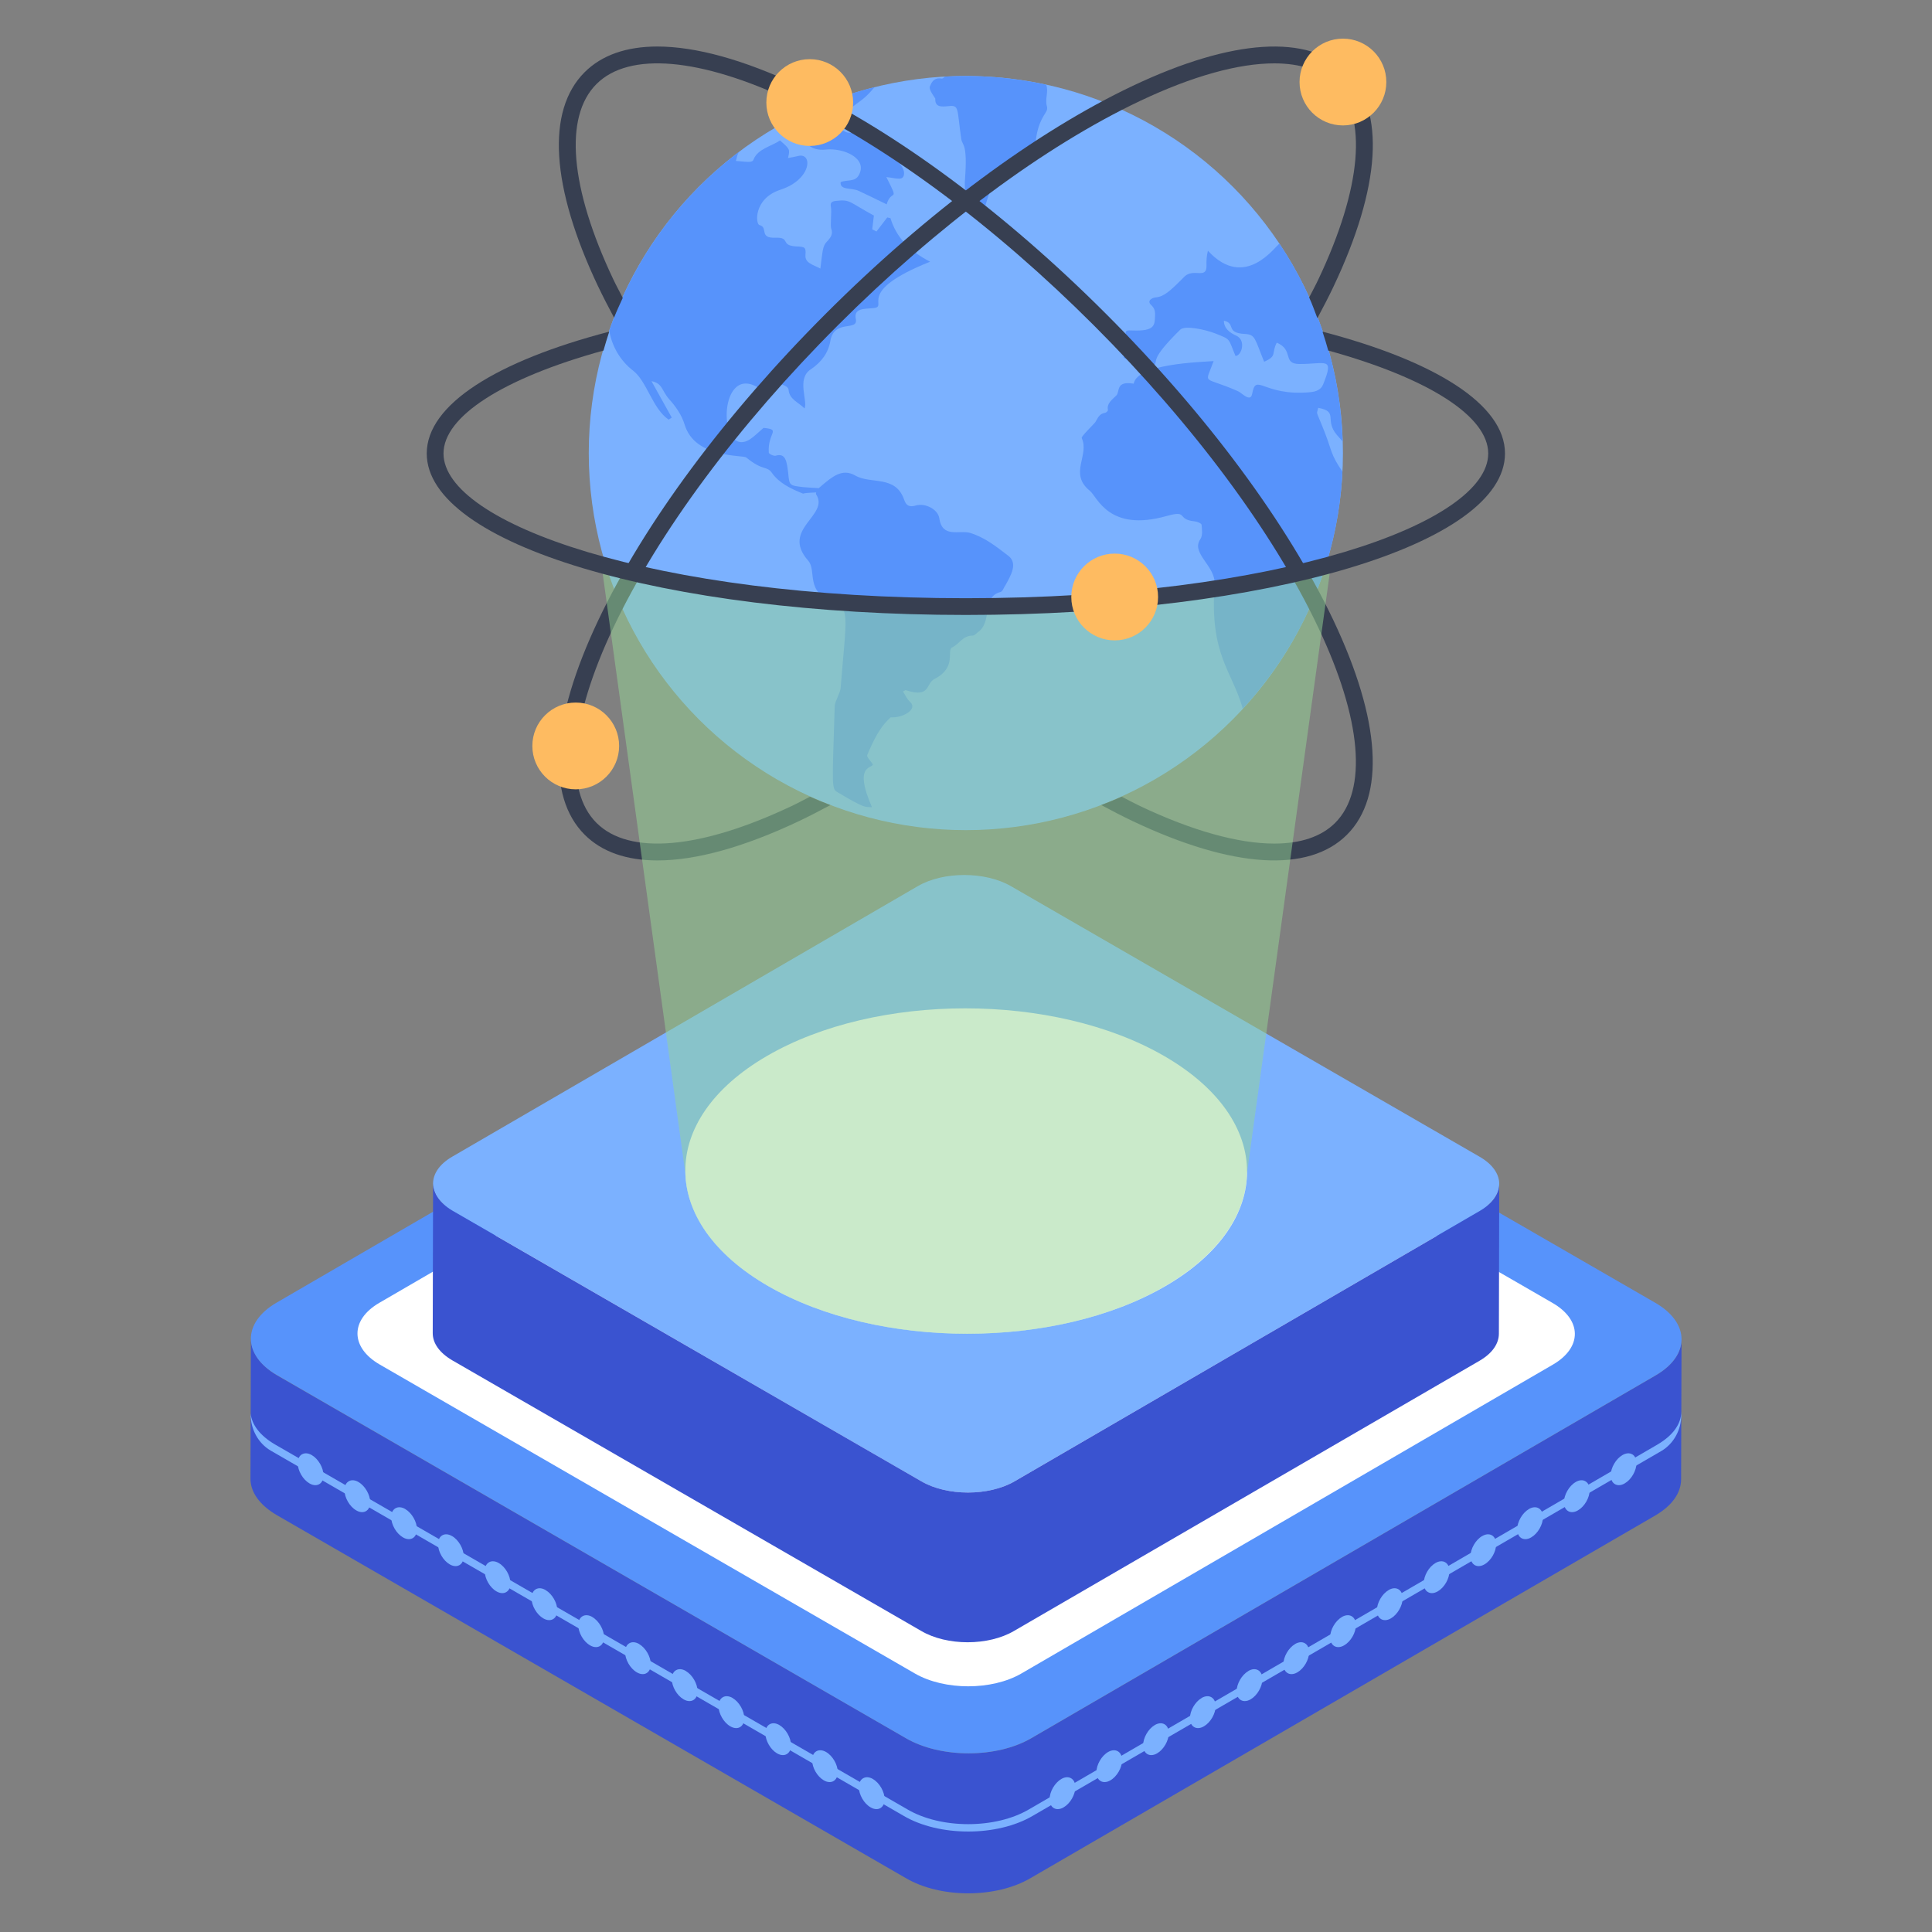 <svg id="Layer_1" enable-background="new 0 0 50 50" height="512" viewBox="0 0 50 50" width="512" xmlns="http://www.w3.org/2000/svg"><rect x="0" y="0" width="50" height="50" fill="#808080" stroke="none"/><g><g><g><g><g><g><g><g><g><g><path d="m43.518 34.665-.011 3.615c0 .344-.218.676-.665.939l-16.169 9.385c-.894.527-2.338.527-3.232 0l-16.283-9.396c-.447-.264-.676-.596-.676-.94l.011-3.626c0 .344.229.687.676.951l16.283 9.396c.894.516 2.338.516 3.232 0l16.169-9.396c.447-.264.665-.596.665-.928z" fill="#3a53d0"/></g><g><path d="m42.84 33.717c.9.52.904 1.356.011 1.875l-16.166 9.394c-.894.519-2.338.52-3.238 0l-16.279-9.398c-.893-.515-.904-1.356-.011-1.875l16.166-9.394c.894-.519 2.345-.515 3.238 0z" fill="#5793fb"/></g></g><path d="m42.892 37.387-16.26 9.438c-.868.512-2.281.512-3.151-0l-16.373-9.448c-.379-.224-.591-.504-.621-.795l-0.0.019c-.002.381.189.745.516.939.002.001.004.003.007.004l16.373 9.448c.461.272 1.068.408 1.674.408.606 0 1.212-.136 1.673-.408l16.26-9.437c.002-.001.004-.003.007-.004.325-.193.513-.552.515-.929l0-.094c-.001.324-.215.621-.62.859z" fill="#7bb1ff"/></g><g fill="#7bb1ff"><g><path d="m42.242 37.638c-.072-.041-.16-.034-.253.019-.171.099-.304.33-.304.526.001.106.04.186.11.227.031.017.065.026.101.026.048 0 .1-.015.152-.046.171-.099.304-.33.304-.526-.001-.106-.04-.186-.11-.227z"/><path d="m40.779 38.355c-.171.098-.304.33-.304.526 0 .105.039.186.11.227.03.018.064.026.101.026.048 0 .1-.015.151-.046.171-.098.304-.329.304-.526-.001-.106-.04-.186-.111-.227-.069-.041-.161-.034-.252.02z"/><path d="m39.569 39.054c-.171.099-.304.33-.304.526.001.105.04.186.11.227.031.017.065.026.101.026.048 0 .1-.015.152-.046.171-.099.304-.33.304-.526-.001-.106-.04-.186-.11-.227-.072-.041-.161-.034-.253.019z"/><path d="m38.36 39.752c-.171.098-.304.329-.304.526.001.105.04.186.111.227.03.017.064.026.1.026.048 0 .1-.015.152-.046.17-.098.302-.328.301-.524-.001-.107-.04-.188-.111-.228-.07-.04-.159-.033-.249.02z"/><path d="m37.148 40.452c-.17.098-.302.328-.301.524 0 .107.039.188.11.228.03.017.064.026.1.026.048 0 .099-.015.151-.045.171-.098.304-.329.304-.526 0-.105-.039-.186-.11-.227-.07-.041-.161-.034-.253.019z"/><path d="m35.938 41.151c-.171.099-.304.33-.304.526.001.105.04.186.11.226.031.018.065.026.101.026.048 0 .1-.015.152-.046.171-.099.304-.33.304-.526-.001-.105-.04-.186-.11-.227-.072-.041-.161-.034-.253.02z"/><path d="m34.728 41.849c-.171.098-.304.329-.304.526.001.105.04.186.11.226.031.018.065.026.101.026.048 0 .1-.015.152-.046.171-.098.304-.329.304-.526 0-.105-.039-.186-.11-.227-.07-.041-.161-.034-.253.019z"/><path d="m33.518 42.547c-.171.099-.304.33-.304.526 0 .105.039.186.11.227.03.018.064.026.1.026.048 0 .1-.015.152-.046.171-.098.304-.329.304-.526-.001-.106-.04-.186-.11-.227-.071-.041-.16-.034-.253.019z"/><path d="m32.308 43.246c-.171.099-.304.33-.304.526.001.105.04.186.11.226.031.018.065.026.101.026.048 0 .1-.015.152-.046.171-.099.304-.33.304-.526 0-.105-.039-.186-.109-.227-.071-.041-.161-.035-.254.019z"/><path d="m31.099 43.944c-.171.099-.304.33-.304.526 0 .105.039.186.11.227.03.018.064.026.1.026.048 0 .1-.015.152-.046.171-.098.304-.329.304-.526-.001-.106-.04-.186-.111-.227-.07-.041-.16-.034-.252.019z"/><path d="m29.888 44.643c-.171.099-.304.33-.304.526.001.106.04.186.11.227.031.018.065.026.101.026.048 0 .1-.015.152-.046.169-.098.301-.328.301-.524-.001-.107-.04-.188-.11-.228-.07-.04-.159-.034-.251.019z"/><path d="m28.679 45.341c-.171.098-.304.329-.304.526.001.106.04.186.111.227.03.018.065.026.101.026.048 0 .1-.015.151-.046.17-.098.302-.328.301-.524-.001-.107-.04-.188-.111-.228-.069-.04-.158-.033-.249.019z"/><path d="m27.467 46.041c-.171.098-.304.329-.304.526.001.106.04.186.111.227.03.018.064.026.1.026.048 0 .1-.015.152-.046.171-.098.304-.329.304-.526-.001-.106-.04-.186-.111-.227-.069-.04-.16-.035-.252.019z"/></g><g><path d="m7.815 37.638c.072-.041.16-.034.253.019.171.099.304.33.304.526-.001.106-.04.186-.11.227-.031.017-.065.026-.101.026-.048 0-.1-.015-.152-.046-.171-.099-.304-.33-.304-.526.001-.106.04-.186.11-.227z"/><path d="m9.277 38.355c.171.098.304.33.304.526 0 .105-.039.186-.11.227-.03.018-.064.026-.101.026-.048 0-.1-.015-.151-.046-.171-.098-.304-.329-.304-.526.001-.106.04-.186.111-.227.069-.041.161-.034.252.02z"/><path d="m10.487 39.054c.171.099.304.33.304.526-.001.105-.04.186-.11.227-.031.017-.065.026-.101.026-.048 0-.1-.015-.152-.046-.171-.099-.304-.33-.304-.526.001-.106.04-.186.11-.227.072-.041.161-.034.253.019z"/><path d="m11.697 39.752c.171.098.304.329.304.526-.001.105-.04.186-.111.227-.03.017-.064.026-.1.026-.048 0-.1-.015-.152-.046-.17-.098-.302-.328-.301-.524.001-.107.04-.188.111-.228.07-.04.159-.033.249.02z"/><path d="m12.909 40.452c.17.098.302.328.301.524 0 .107-.039.188-.11.228-.03.017-.064.026-.1.026-.048 0-.099-.015-.151-.045-.171-.098-.304-.329-.304-.526 0-.105.039-.186.11-.227.07-.041.161-.034.253.019z"/><path d="m14.119 41.151c.171.099.304.33.304.526-.001.105-.04.186-.11.226-.031.018-.065.026-.101.026-.048 0-.1-.015-.152-.046-.171-.099-.304-.33-.304-.526.001-.105.04-.186.11-.227.072-.041.161-.034.253.02z"/><path d="m15.329 41.849c.171.098.304.329.304.526-.001.105-.04.186-.11.226-.031.018-.065.026-.101.026-.048 0-.1-.015-.152-.046-.171-.098-.304-.329-.304-.526 0-.105.039-.186.11-.227.07-.041.161-.034.253.019z"/><path d="m16.539 42.547c.171.099.304.33.304.526 0 .105-.039.186-.11.227-.03.018-.064.026-.1.026-.048 0-.1-.015-.152-.046-.171-.098-.304-.329-.304-.526.001-.106.04-.186.11-.227.071-.041.16-.034.253.019z"/><path d="m17.749 43.246c.171.099.304.33.304.526-.001.105-.04.186-.11.226-.031.018-.065.026-.101.026-.048 0-.1-.015-.152-.046-.171-.099-.304-.33-.304-.526 0-.105.039-.186.109-.227.071-.041.161-.035.254.019z"/><path d="m18.958 43.944c.171.099.304.33.304.526 0 .105-.039.186-.11.227-.03.018-.064.026-.1.026-.048 0-.1-.015-.152-.046-.171-.098-.304-.329-.304-.526.001-.106.04-.186.111-.227.07-.041.16-.034.252.019z"/><path d="m20.168 44.643c.171.099.304.33.304.526-.001.106-.04.186-.11.227-.031.018-.065.026-.101.026-.048 0-.1-.015-.152-.046-.169-.098-.301-.328-.301-.524.001-.107.04-.188.11-.228.07-.04.159-.034.251.019z"/><path d="m21.378 45.341c.171.098.304.329.304.526-.001.106-.04.186-.111.227-.03.018-.065.026-.101.026-.048 0-.1-.015-.151-.046-.17-.098-.302-.328-.301-.524.001-.107.04-.188.111-.228.069-.04.158-.033.249.019z"/><path d="m22.59 46.041c.171.098.304.329.304.526-.001.106-.04.186-.111.227-.03.018-.064.026-.1.026-.048 0-.1-.015-.152-.046-.171-.098-.304-.329-.304-.526.001-.106.04-.186.111-.227.069-.04.16-.035.252.019z"/></g></g></g><g><g><path d="m40.18 33.72c.766.442.77 1.154.009 1.596l-13.756 7.994c-.761.442-1.989.442-2.755 0l-13.852-7.997c-.759-.439-.77-1.154-.009-1.596l13.756-7.994c.761-.442 1.996-.439 2.755 0z" fill="#fff"/></g></g><g><g><path d="m38.295 29.938c.671.387.674 1.01.008 1.398l-12.047 7.001c-.666.387-1.742.387-2.413 0l-12.132-7.004c-.665-.384-.674-1.011-.008-1.398l12.048-7.001c.666-.387 1.748-.384 2.413 0z" fill="#7bb1ff"/></g></g><g><path d="m38.8 30.644-.009 3.869c0 .256-.162.504-.495.7l-12.05 6.994c-.666.393-1.742.393-2.408 0l-12.135-7.003c-.333-.196-.504-.444-.504-.701l.009-3.877c0 .256.171.512.504.709l12.135 7.003c.666.385 1.742.385 2.408 0l12.05-7.003c.333-.197.495-.444.495-.692z" fill="#3a53d0"/></g></g><g><g><path d="m30.128 27.329c2.848 1.644 2.863 4.311.034 5.955-2.829 1.644-7.433 1.644-10.28 0-2.848-1.644-2.862-4.311-.034-5.955 2.829-1.644 7.433-1.644 10.28 0z" fill="#fff"/></g></g></g><g><g><circle cx="24.996" cy="11.725" fill="#7bb1ff" r="9.759"/><g fill="#5793fb"><path d="m31.261 6.489c-.038.143-.04.267-.037.39.007.358-.343.051-.572.281-.368.373-.525.513-.731.535-.149.016-.23.107-.131.197.105.095.107.186.102.3-.01.225-.01.382-.578.361-.302-.011-.113-.003-.235.706.123.054.222.097.34.148.142-.08.3-.074.439.066.14-.169-.134-.131.685-.94.127-.125.682.007.901.094.425.169.333.115.531.586.167-.013.273-.413.022-.525-.178-.08-.322-.189-.323-.389.322.069.027.318.545.344.275.014.252.122.497.719.344-.153.18-.204.326-.494.451.188.139.55.584.552.691.004.91-.2.617.527-.053.133-.171.188-.337.203-1.218.111-1.397-.519-1.5.04-.043.235-.265-.02-.365-.065-.93-.412-.864-.133-.633-.78-.36.027-1.975.068-2.068.584-.475-.078-.351.204-.448.304-.109.111-.256.206-.219.379.004.02-.043.066-.073.071-.161.028-.189.142-.253.241-.029.045-.372.371-.353.413.211.443-.341.92.21 1.364.196.158.483 1.076 1.981.655.589-.166.245.088.73.136.067.006.177.053.181.088.012.126.035.277-.033.376-.249.36.401.699.369 1.156-.13 1.855.452 2.235.731 3.23 1.506-1.63 2.464-3.773 2.578-6.139-.301-.431-.277-.55-.446-.985-.261-.672-.22-.45-.181-.664.537.102.152.302.48.698.048.059.105.113.152.172-.057-1.889-.649-3.644-1.633-5.116-.1.042-.89 1.231-1.854.179z"/><path d="m26.002 15.172c-.029.054-.059.137-.113.15-.497.133-.185.768-.589 1.047-.04.03-.083.08-.126.08-.263 0-.343.217-.53.305-.159.074.134.513-.458.817-.234.117-.096.506-.75.289-.021.013-.045.024-.067.035.059.091.102.193.182.268.218.192-.19.423-.501.402-.092.1-.288.215-.605.972-.024.056.088.153.145.244-.011.116-.511-.008-.024 1.109-.182-.013-.15.055-.884-.383-.164-.096-.148-.088-.08-2.236 0-.111.145-.343.153-.463.146-1.833.248-2.064-.179-2.22-.751-.272-.431-.817-.659-1.077-.724-.821.559-1.167.206-1.714-.008-.013-.008-.032 0-.054-.169.008-.305.016-.34.032-.321-.129-.621-.273-.809-.541-.131-.185-.226-.036-.661-.394-.084-.072-1.324.034-1.593-.846-.078-.254-.225-.466-.407-.669-.194-.222-.163-.404-.453-.461.174.313.351.627.525.943-.027.016-.054.035-.08.053-.416-.278-.561-.987-.916-1.264-.34-.26-.557-.645-.621-1.039.64-1.864 1.824-3.473 3.366-4.633 0 .003-.003.005-.005.008-.054.059-.059.153-.083.233.253.016.422.059.453-.032.11-.281.45-.34.688-.498.26.228.26.228.206.455.091-.019.174-.03.254-.051.391-.11.373.606-.455.873-.692.228-.642.892-.536.913.233.057-.021.343.404.327.417-.016.115.199.541.225.236.008.26.024.244.225-.016.203.19.246.386.348.057-.439.056-.584.166-.694.099-.102.169-.201.115-.337-.029-.075.016-.444-.008-.562-.024-.113.021-.147.134-.158.374-.041.318.021.978.38-.013.113-.027.233-.043.356.037.019.075.037.11.056.094-.12.185-.241.279-.364.027.008.054.013.083.019.145.471.455.83 1.026 1.127-2.007.803-1.024 1.167-1.481 1.202-.226.02-.5.003-.442.279.069.336-.562-.008-.659.573-.054.303-.225.544-.517.739-.357.244-.063.808-.15 1.004-.153-.153-.394-.238-.412-.474-.007-.132-.267-.163-.364-.198-.11-.043-.19-.048-.228.072-.04.129-.129.099-.228.043-1.019-.573-1.008 1.884-.179 1.355.123-.083.222-.187.348-.294.473.045.102.115.137.64 0 .032.131.094.177.08.261-.08.29.149.327.461.029.305.027.311.383.351.04.005.206.016.407.027.003-.003.005-.005.008-.008.351-.303.599-.509.935-.319.406.235 1.045-.021 1.267.629.051.145.126.198.305.147.249-.072.57.107.603.327.076.53.52.3.801.383.388.12.68.359.98.587.262.196.076.508-.083.793z"/><path d="m24.066 2.235c-.039.09.14.304.139.316-.011.228.159.215.349.195.274-.03.21.06.323.851.025.173.169.098.097 1.04-.029.382.06.684.437.952.031-.091.057-.159.078-.228.092-.305.169-.616.454-.846.172-.139.204-.42.554-.384.034.004.076-.042.113-.066.285-.184.095-.547.399-1.067.051-.087.114-.149.084-.251-.054-.183.049-.372-.017-.555-.909-.197-1.775-.255-2.623-.209-.029.029-.061.052-.077.05-.211-.036-.267.103-.31.203z"/><path d="m20.955 3.08c.087.016.18.014.27.021.008.014.015.028.023.043-.071.041-.135.1-.213.12-.15.039-.293.118-.268.235.041.195.229.413.6.372.467-.051 1.107.23.855.669-.101.175-.308.104-.466.174-.026.214.28.14.461.223.248.114.491.236.73.352.121-.422.344-.013-.009-.707.273.031.45.113.459-.093.003-.075-.04-.161-.091-.227-.088-.111-.194-.214-.301-.313-.273-.254-.495-.574-1.007-.514-.083.01-.188-.056-.263-.108-.018-.013.048-.107.07-.165.012-.031.007-.068.022-.098.033-.068.057-.146.114-.197.297-.262.394-.251.691-.611-.631.157-1.238.375-1.814.649-.001.002.001.006 0.0.008-.066.131.04.149.138.168z"/></g></g><g><path d="m15.48 7.413c.126.266.267.536.412.808.068-.174.148-.342.225-.512-.082-.161-.171-.323-.246-.482-1.121-2.365-1.28-4.207-.435-5.051.843-.845 2.685-.685 5.05.436 2.468 1.169 5.246 3.232 7.824 5.81 2.577 2.577 4.641 5.355 5.809 7.823 1.121 2.365 1.28 4.206.435 5.051-.358.358-.896.536-1.578.536-.923 0-2.112-.327-3.473-.972-.156-.074-.316-.161-.474-.242-.173.079-.35.148-.528.217.275.147.548.29.816.417 2.579 1.221 4.547 1.346 5.543.35.996-.996.872-2.965-.349-5.543-1.19-2.511-3.283-5.333-5.895-7.944-2.611-2.611-5.433-4.705-7.944-5.895-1.428-.676-2.668-1.016-3.66-1.016-.8 0-1.439.222-1.883.666-.996.996-.872 2.964.35 5.543z" fill="#373f51"/></g><g><path d="m20.487 20.86c-2.365 1.121-4.206 1.28-5.05.436-.845-.844-.685-2.685.435-5.051 1.169-2.467 3.232-5.246 5.809-7.823 2.577-2.577 5.356-4.641 7.824-5.81 1.361-.645 2.548-.972 3.473-.972.681 0 1.22.178 1.578.536.845.845.685 2.685-.435 5.051-.073.155-.16.314-.24.471.08.174.143.356.213.536.148-.276.291-.551.419-.821 1.221-2.578 1.346-4.546.349-5.543-.995-.995-2.962-.872-5.543.35-2.511 1.19-5.333 3.284-7.944 5.895-2.612 2.611-4.705 5.433-5.895 7.944-1.221 2.578-1.346 4.546-.349 5.543.444.444 1.083.666 1.883.666.992 0 2.232-.34 3.66-1.016.268-.127.541-.269.815-.416-.178-.069-.354-.139-.526-.218-.159.081-.319.169-.475.242z" fill="#373f51"/></g><g fill="#febb61"><circle cx="34.755" cy="2.123" r="1.123"/><circle cx="14.9" cy="19.305" r="1.123"/><circle cx="20.956" cy="2.654" r="1.123"/></g></g></g><g><g opacity=".5"><path d="m15.587 14.768 2.149 15.596c.026 1.057.748 2.115 2.143 2.92 2.851 1.647 7.453 1.647 10.278 0 1.395-.814 2.097-1.872 2.115-2.92l2.151-15.596c-6.292 1.242-12.57 1.242-18.837 0z" fill="#96d696"/></g></g></g><g><path d="m34.226 8.583c.055.161.103.325.149.489 2.616.722 4.14 1.71 4.14 2.664 0 1.809-5.433 3.746-13.519 3.746s-13.518-1.937-13.518-3.746c0-.954 1.524-1.942 4.14-2.664.047-.165.095-.328.149-.489-2.905.76-4.723 1.881-4.723 3.153 0 2.344 6.128 4.179 13.952 4.179s13.953-1.836 13.953-4.179c0-1.272-1.817-2.393-4.723-3.153z" fill="#373f51"/></g><circle cx="28.848" cy="15.45" fill="#febb61" r="1.123"/></g></g></svg>